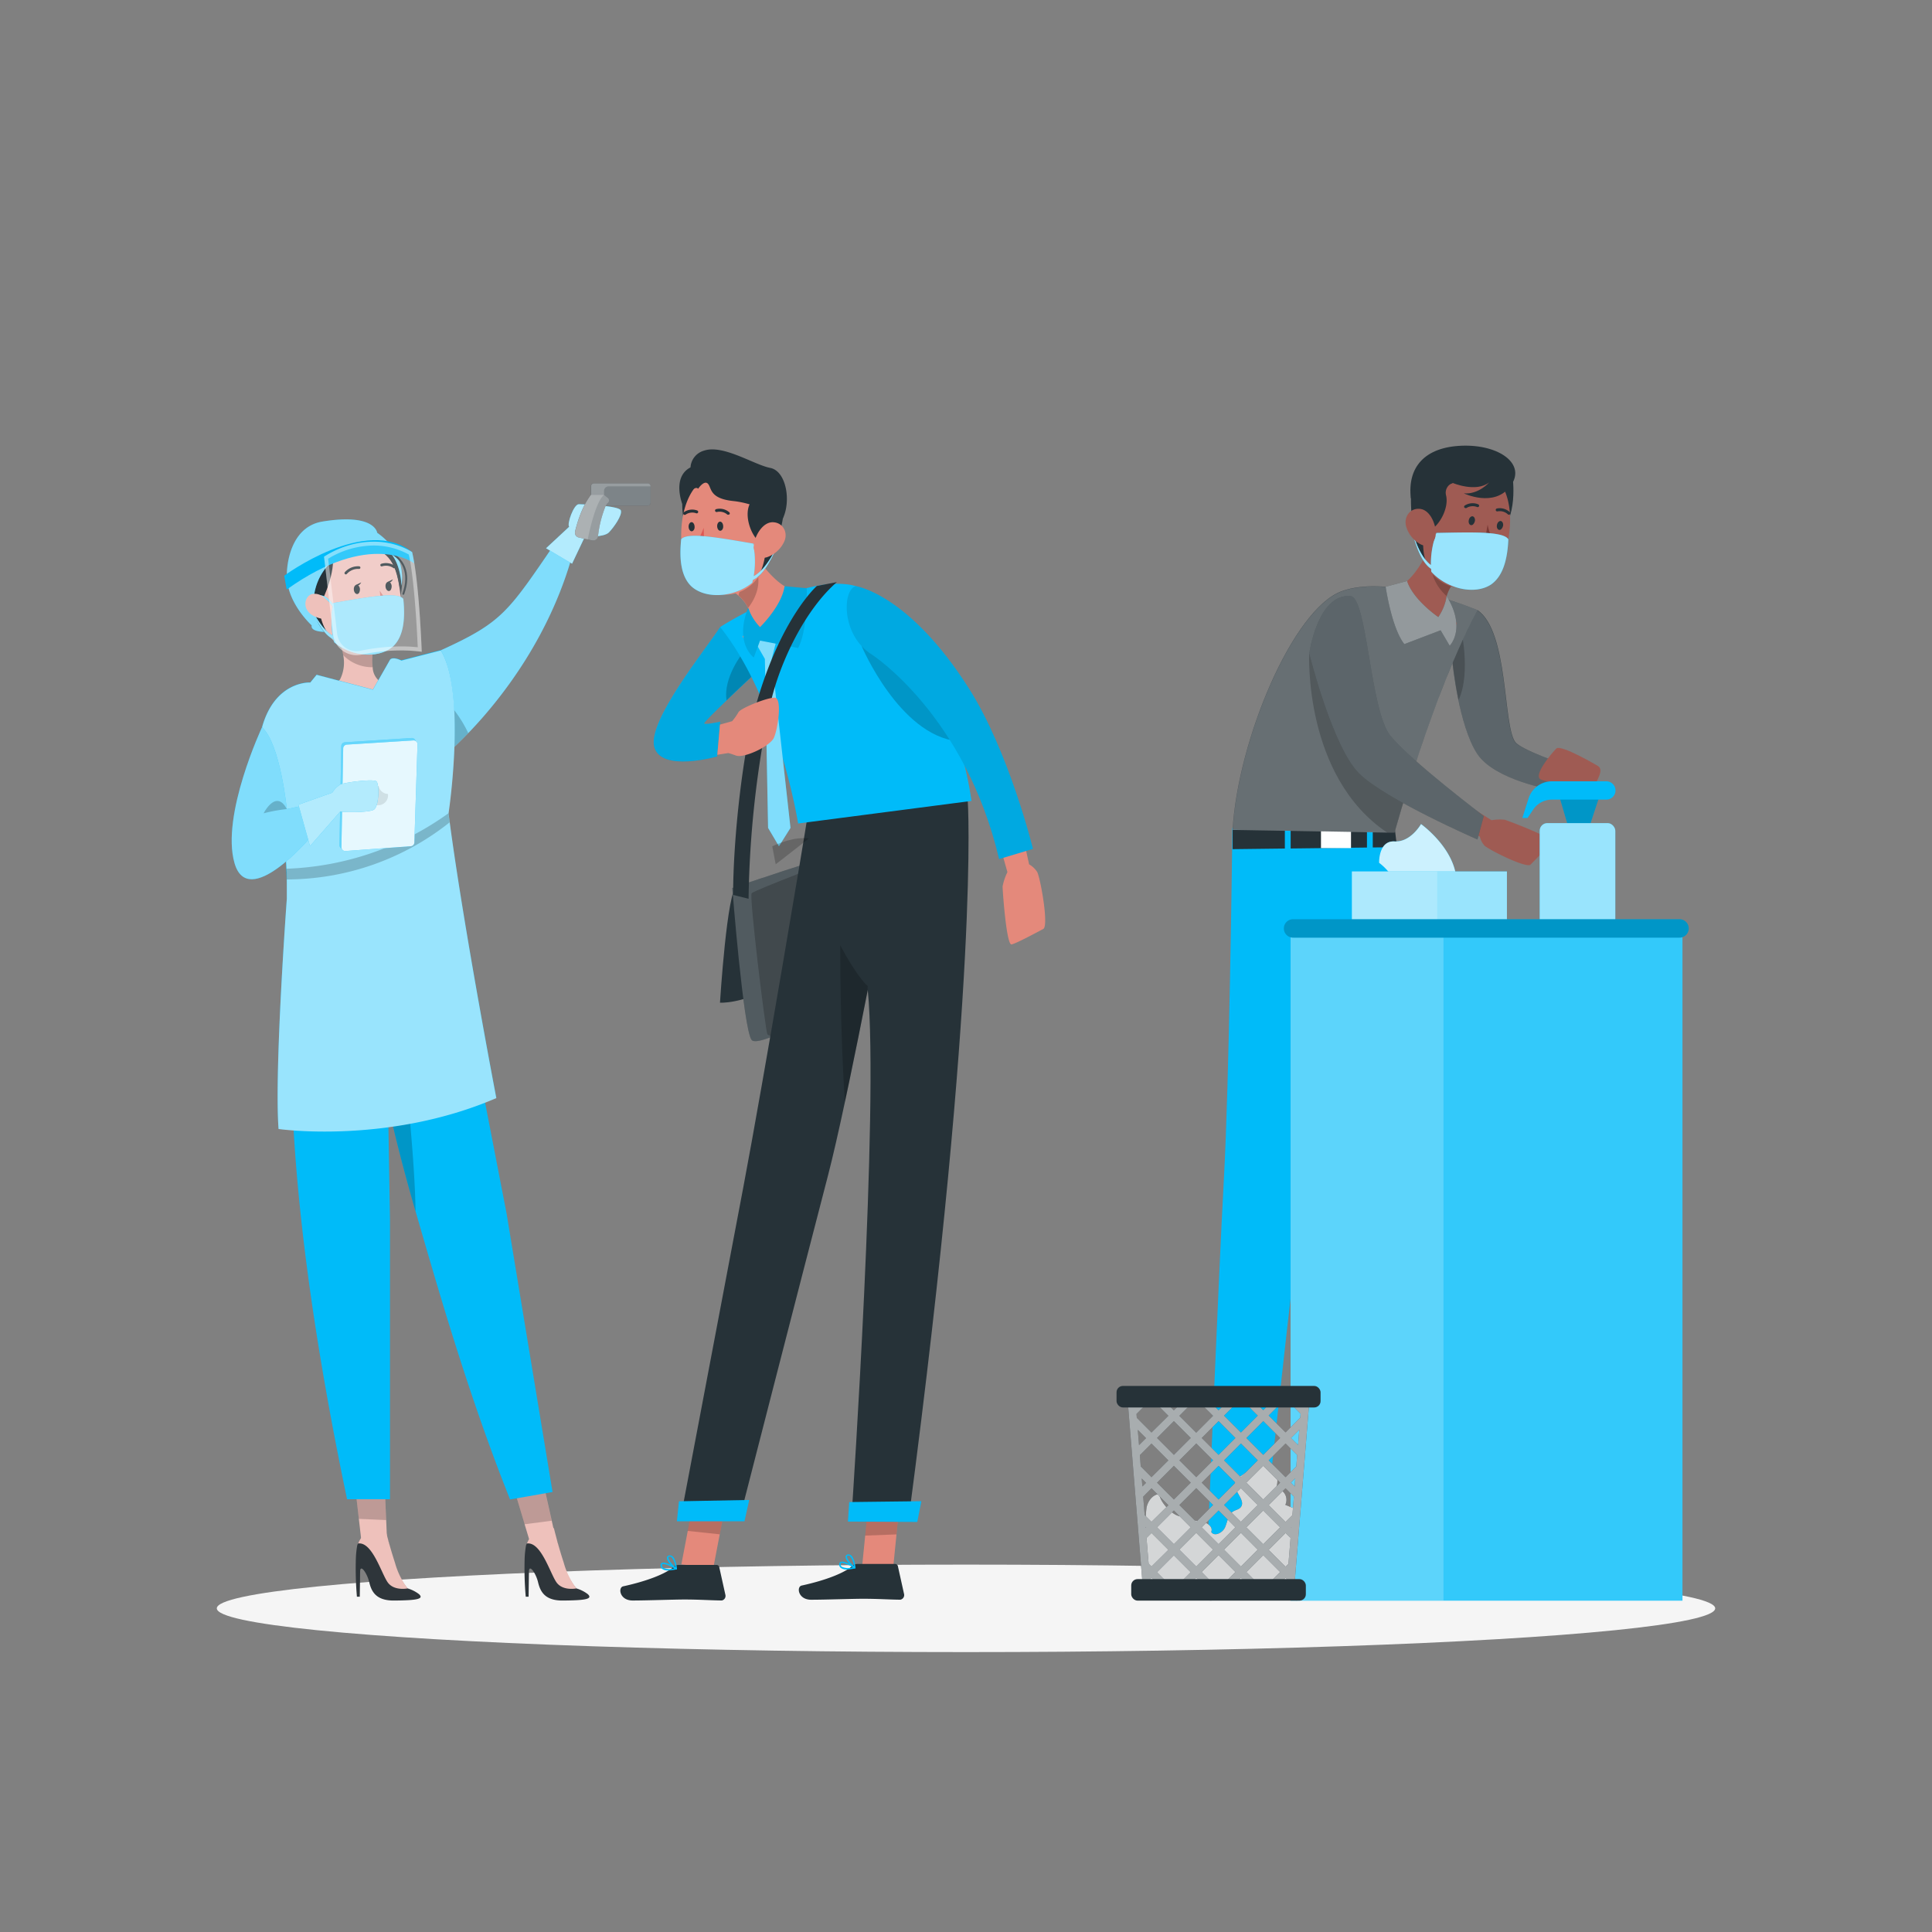 <svg xmlns="http://www.w3.org/2000/svg" viewBox="0 0 500 500"><rect x="0" y="0" width="500" height="500" fill="#808080" stroke="none"/><g id="freepik--Shadow--inject-167"><ellipse id="freepik--path--inject-167" cx="250" cy="416.24" rx="193.89" ry="11.32" style="fill:#f5f5f5"></ellipse></g><g id="freepik--character-3--inject-167"><g id="freepik--group--inject-167"><path d="M382.39,157.91c8.06,5.54,6.55,29.62,9.72,34.09,1.39,2,12.49,5.76,12.49,5.76l-3,6.63s-14.78-2.48-19.28-9.28c-4.77-7.22-6.41-23.48-6.41-23.48l0-7.42Z" style="fill:#263238"></path><path d="M404.6,197.76l-3,6.63s-14.78-2.48-19.28-9.28c-2.3-3.49-3.88-9.08-4.88-13.93-1.09-5.2-1.53-9.55-1.53-9.55l.13-7.54V164l1.82-1.74.07-.08,4.42-4.24c8.06,5.54,6.55,29.62,9.72,34.09C393.5,194,404.6,197.76,404.6,197.76Z" style="fill:#fff;opacity:0.25"></path><path d="M377.48,181.18c-1.09-5.2-1.53-9.55-1.53-9.55l.13-7.54,1.82-1.86.07-.08S380.82,173.93,377.48,181.18Z" style="opacity:0.2;isolation:isolate"></path><polygon points="355.53 406.79 363.65 407.65 365.17 390.15 357.06 389.3 355.53 406.79" style="fill:#9f5b53"></polygon><polygon points="315.05 406.2 322.91 406.2 323.56 387.99 315.69 387.99 315.05 406.2" style="fill:#9f5b53"></polygon><path d="M324,405.29h-9.55a.69.69,0,0,0-.67.54l-1.55,7a1.17,1.17,0,0,0,.9,1.38l.25,0c3.09-.05,5.34-.24,9.22-.24,2.39,0,9.6.25,12.9.25s3.73-3.26,2.38-3.56c-6.06-1.32-10.62-3.15-12.56-4.89A1.89,1.89,0,0,0,324,405.29Z" style="fill:#263238"></path><path d="M364.5,405H355a.69.69,0,0,0-.67.54l-1.55,7a1.17,1.17,0,0,0,.9,1.38l.25,0c3.09-.05,5.34-.24,9.22-.24,2.39,0,9.6.25,12.9.25s3.73-3.26,2.38-3.56c-6.06-1.32-10.62-3.15-12.56-4.89A1.89,1.89,0,0,0,364.5,405Z" style="fill:#263238"></path><polygon points="357.06 389.3 365.17 390.15 364.38 399.18 356.26 398.32 357.06 389.3" style="opacity:0.2;isolation:isolate"></polygon><polygon points="315.69 388 323.56 388 323.22 397.39 315.35 397.39 315.69 388" style="opacity:0.2;isolation:isolate"></polygon><path d="M318.94,214.26h41.72c4,21.67,16.39,120.33,7.48,188.63L354,401.14s1.31-112.68-11.16-146.2c-1.43,17.94-3.14,37-4.62,47.19-3.63,25-11.4,99.63-11.4,99.63H312.45s2.94-72.29,4.3-96.86S318.86,221.91,318.94,214.26Z" style="fill:#00BBF9"></path><path d="M342.85,254.94A111.8,111.8,0,0,1,347.51,273c1.17-16-3.5-32.89-3.5-32.89Z" style="opacity:0.2;isolation:isolate"></path><polygon points="361.01 214.76 319.01 214.76 319.01 219.76 361.55 219.25 361.01 214.76" style="fill:#263238"></polygon><rect x="332.51" y="212.51" width="1.5" height="8.88" transform="translate(666.53 433.9) rotate(180)" style="fill:#00BBF9"></rect><rect x="353.76" y="212.51" width="1.5" height="8.88" transform="translate(709.03 433.9) rotate(180)" style="fill:#00BBF9"></rect><rect x="341.87" y="213.89" width="7.77" height="5.6" transform="translate(691.51 433.38) rotate(180)" style="fill:#fff"></rect><path d="M382.39,157.91s-22.65-9.59-35.24-4.87S320.38,191.45,319,214.76l41.91.72S370.77,179.31,382.39,157.91Z" style="fill:#263238"></path><path d="M382.39,157.91c-7,12.92-13.39,31.22-17.33,43.7-2.59,8.19-4.14,13.87-4.14,13.87l-1.9,0-40-.69c1.37-23.31,15.55-57,28.14-61.72S382.39,157.91,382.39,157.91Z" style="fill:#fff;opacity:0.3"></path><path d="M360.92,152.22c1.35,5.16,10.18,9.34,10.18,9.34s6,1.92,5.93-.36c-2.66-2.43-3.19-4.77-2.63-6.93a10.16,10.16,0,0,1,1.92-3.6,20.43,20.43,0,0,1,1.49-1.74l-5.17-14C370.75,140.72,366.48,150.78,360.92,152.22Z" style="fill:#9f5b53"></path><path d="M371.87,141.2c-3.53,6.27.33,11.15,2.53,13.07a10.16,10.16,0,0,1,1.92-3.6Z" style="opacity:0.2;isolation:isolate"></path><path d="M391.44,123.33s1.73,11.17-4.2,15.48-6-16.48-6-16.48Z" style="fill:#263238"></path><path d="M370.05,147.73a10.13,10.13,0,0,0,11.65,3.91,11.23,11.23,0,0,0,6.43-5.27,11.89,11.89,0,0,0,.54-1.07c2.9-6.84,3.8-18.78-3.43-23.24a11,11,0,0,0-15.13,3.48,10.82,10.82,0,0,0-1.64,4.84C367.6,138.36,366.71,143,370.05,147.73Z" style="fill:#9f5b53"></path><path d="M380.12,134.62c-.15.63.14,1.22.57,1.29s.85-.4,1-1-.15-1.22-.57-1.29S380.23,134,380.12,134.62Z" style="fill:#263238"></path><path d="M387.41,135.85c-.15.63.15,1.22.57,1.29s.85-.4,1-1-.15-1.23-.57-1.3S387.51,135.23,387.41,135.85Z" style="fill:#263238"></path><path d="M385,135.77a23.15,23.15,0,0,0,2.15,6,3.81,3.81,0,0,1-3.2.06Z" style="fill:#7a3935"></path><path d="M390.64,133.19a.41.41,0,0,1-.4-.08,3.09,3.09,0,0,0-2.66-.77.39.39,0,0,1-.47-.27.38.38,0,0,1,.26-.47h0a3.8,3.8,0,0,1,3.36.94.36.36,0,0,1,.05.53h0Z" style="fill:#263238"></path><path d="M379.17,131.46a.36.36,0,0,1-.2-.11.39.39,0,0,1,.12-.53h0a3.79,3.79,0,0,1,3.49-.29.38.38,0,0,1,.18.51h0a.39.39,0,0,1-.51.17h0a3.09,3.09,0,0,0-2.77.28A.36.36,0,0,1,379.17,131.46Z" style="fill:#263238"></path><path d="M375.94,121.48V125a2.66,2.66,0,0,0-1.71,3.15c.78,3.09-1.44,7.47-3.93,9,0,0,.08-1.29-1-1.12s-1.61,6.88.11,10.32c0,0-2.84-3.26-3.8-10.48-.89-6.67-.45-12.1,1.18-14.44Z" style="fill:#263238"></path><path d="M383.15,143.82a21.81,21.81,0,0,0-1.48,2.67c-.18-.05-.35-.09-.52-.15-2.34-.69-3.2-1.78-3.44-2.78a3.08,3.08,0,0,1,0-1.49,2.88,2.88,0,0,1,.3-.79,11.76,11.76,0,0,0,4.31,2.3C382.84,143.74,383.15,143.82,383.15,143.82Z" style="fill:#263238"></path><path d="M382.36,143.58l-.46.77c-2.2-.65-3.66-1.41-4.15-2.28a2.88,2.88,0,0,1,.3-.79A11.76,11.76,0,0,0,382.36,143.58Z" style="fill:#fff"></path><path d="M381.15,146.34c-2.34-.69-3.2-1.78-3.44-2.78a7.69,7.69,0,0,1,2.45,1.28A3,3,0,0,1,381.15,146.34Z" style="fill:#de5753"></path><path d="M390.36,139.6c-1.17-2.2-10.21-1.83-18.62-1.68l-.11.32c-1.69-3.12-3.89-3.69-5.75-1.61,2.47-1.76,4.19-.52,5.58,2.15a22.4,22.4,0,0,0-1.14,7.45c-2.14-1.58-3.48-4.71-4.74-8,1.16,3.8,2.43,7.41,4.8,9,0,.25,0,.5.06.75,3.89,4.34,11.1,6.08,15.37,3.34C388.89,149.22,390.12,145,390.36,139.6Z" style="fill:#00BBF9"></path><path d="M390.36,139.6c-1.17-2.2-10.21-1.83-18.62-1.68l-.11.32c-1.69-3.12-3.89-3.69-5.75-1.61,2.47-1.76,4.19-.52,5.58,2.15a22.4,22.4,0,0,0-1.14,7.45c-2.14-1.58-3.48-4.71-4.74-8,1.16,3.8,2.43,7.41,4.8,9,0,.25,0,.5.06.75,3.89,4.34,11.1,6.08,15.37,3.34C388.89,149.22,390.12,145,390.36,139.6Z" style="fill:#fff;opacity:0.6"></path><path d="M363.92,136.29a7.65,7.65,0,0,0,3.67,4.54c2.37,1.26,4.13-.72,4-3.25-.17-2.25-1.58-5.69-4.19-5.89S363.24,133.9,363.92,136.29Z" style="fill:#9f5b53"></path><path d="M376,125s6,2.54,9.42-.17c0,0-2.76,3.19-6.58,2.85,0,0,7.85,3.8,12.07-1.88S388,115,378.34,115.35s-14.16,5.59-13.21,13.64Z" style="fill:#263238"></path><path d="M374.4,154.27a13.51,13.51,0,0,1-2.17,5.42s-6.46-4.38-8.08-9.32l-5.55,1.48s1.55,10.75,4.85,14.85l9.38-3.58,2.35,4S379.58,162.74,374.4,154.27Z" style="fill:#263238"></path><path d="M374.4,154.27a13.51,13.51,0,0,1-2.17,5.42s-6.46-4.38-8.08-9.32l-5.55,1.48s1.55,10.75,4.85,14.85l9.38-3.58,2.35,4S379.58,162.74,374.4,154.27Z" style="fill:#fff;opacity:0.5;isolation:isolate"></path><path d="M413.5,198.21s-9.56-5.67-10.74-4.48-6.11,7-4,8,14,2.56,14.16,1.41S415.28,199.23,413.5,198.21Z" style="fill:#9f5b53"></path><path d="M365.06,201.61c-2.59,8.19-4.14,13.87-4.14,13.87l-1.9,0c-21.69-14.52-20.2-46.32-20.2-46.32Z" style="opacity:0.2;isolation:isolate"></path><path d="M374.62,205.11,386,212.27a12.6,12.6,0,0,1,3.43-.12c.91.27,12.61,4.68,12.07,5.73s-4.36,4.8-5.39,5.88-11.16-4-12-5a5.33,5.33,0,0,1-1.12-2.22l-12.27-6.78Z" style="fill:#9f5b53"></path><path d="M349.53,154.27c4.34.38,5,29.66,10.34,36.19S384,211.19,384,211.19l-1.63,6.07s-23.59-10.25-30.54-17-13-31.15-13-31.15S341,153.52,349.53,154.27Z" style="fill:#263238"></path><path d="M349.53,154.27c4.34.38,5,29.66,10.34,36.19S384,211.19,384,211.19l-1.63,6.07s-23.59-10.25-30.54-17-13-31.15-13-31.15S341,153.52,349.53,154.27Z" style="fill:#fff;opacity:0.25"></path></g></g><g id="freepik--character-2--inject-167"><g id="freepik--group--inject-167"><path d="M186.38,162.27c-4,6.1-18.79,24.3-17.07,31s16.29,2.5,16.29,2.5l.78-9s-3.84.86-4.13.46,12.19-12,12.19-12v-9.75Z" style="fill:#00BBF9"></path><path d="M194.44,165.44v9.75s-3.25,3-6.4,6.06-5.93,5.78-5.79,6c.29.4,4.13-.46,4.13-.46l-.78,9S171,200,169.31,193.3s13.11-24.93,17.07-31Z" style="opacity:0.1;isolation:isolate"></path><path d="M194.44,170.35v4.84s-3.25,3-6.4,6.06c-.95-5.93,4.27-12.38,4.27-12.38Z" style="opacity:0.2;isolation:isolate"></path><path d="M190.7,229.4c-2.52.55-4.37,30.09-4.37,30.09s5.42.44,14.24-4.32,5.69-22.8,5.69-22.8Z" style="fill:#263238"></path><path d="M189.51,229.81s26.75-9.09,28.6-8.95,4.08,28.21,4.88,31.64S196.66,272,194.51,269.12,189.51,229.81,189.51,229.81Z" style="fill:#263238"></path><path d="M200,268.22c-2.84,1.16-4.94,1.63-5.48.9-2.16-2.9-5-39.31-5-39.31s26.75-9.09,28.6-8.95c.37,0,.75,1.15,1.13,3,1.55,7.33,3.11,25.93,3.75,28.68C223.59,255.08,208.49,264.76,200,268.22Z" style="fill:#fff;opacity:0.2;isolation:isolate"></path><path d="M200,268.22c-.77-.17-1.3-.36-1.4-.55-.5-.91-4.74-35.74-4.08-36.5S217.32,222,217.32,222l1.92,1.78c1.55,7.33,3.11,25.93,3.75,28.68C223.59,255.08,208.49,264.76,200,268.22Z" style="opacity:0.2;isolation:isolate"></path><polygon points="176.34 404.86 184.61 405.74 188.03 387.86 179.75 386.98 176.34 404.86" style="fill:#e4897b"></polygon><polygon points="223.01 406.45 231.11 406.14 232.98 387.45 224.87 387.76 223.01 406.45" style="fill:#e4897b"></polygon><path d="M175.6,405h9.85a.71.71,0,0,1,.69.56l1.6,7.22a1.2,1.2,0,0,1-.92,1.42l-.27,0c-3.18-.05-5.5-.25-9.51-.25-2.46,0-9.9.26-13.3.26s-3.85-3.36-2.46-3.67c6.25-1.36,11-3.25,13-5A2,2,0,0,1,175.6,405Z" style="fill:#263238"></path><path d="M172.92,406.43a2.41,2.41,0,0,1-1.56-.41,1.13,1.13,0,0,1-.4-1,.57.57,0,0,1,.33-.54c.9-.46,3.52,1.15,3.8,1.33a.19.19,0,0,1,.1.19.19.19,0,0,1-.15.16A9.43,9.43,0,0,1,172.92,406.43Zm-1.21-1.68a.56.56,0,0,0-.25.05c-.05,0-.11.08-.12.23a.78.78,0,0,0,.26.69,4,4,0,0,0,2.89.15A7.82,7.82,0,0,0,171.71,404.75Z" style="fill:#00BBF9"></path><path d="M175,406.15h-.09c-.84-.46-2.46-2.24-2.29-3.1a.62.62,0,0,1,.62-.5,1,1,0,0,1,.81.24c.94.77,1.14,3.1,1.15,3.21a.22.22,0,0,1-.1.18A.19.19,0,0,1,175,406.15Zm-1.63-3.3h-.09c-.25,0-.27.15-.28.2-.1.53.93,1.88,1.76,2.51a4.5,4.5,0,0,0-.95-2.54A.71.71,0,0,0,173.36,402.85Z" style="fill:#00BBF9"></path><path d="M221.83,404.75h9.85a.72.72,0,0,1,.69.56l1.6,7.22A1.21,1.21,0,0,1,233,414a1.1,1.1,0,0,1-.26,0c-3.19-.05-5.51-.24-9.51-.24-2.46,0-9.9.25-13.3.25s-3.85-3.36-2.46-3.67c6.25-1.36,11-3.25,13-5A2,2,0,0,1,221.83,404.75Z" style="fill:#263238"></path><path d="M219.15,406.18a2.46,2.46,0,0,1-1.56-.42,1.1,1.1,0,0,1-.4-1,.55.55,0,0,1,.33-.53c.89-.47,3.51,1.14,3.8,1.33a.16.16,0,0,1,.09.18.19.19,0,0,1-.14.17A10.13,10.13,0,0,1,219.15,406.18Zm-1.21-1.69a.54.54,0,0,0-.25.06c-.05,0-.11.07-.12.22a.76.76,0,0,0,.26.69,3.88,3.88,0,0,0,2.88.15A7.89,7.89,0,0,0,217.94,404.49Z" style="fill:#00BBF9"></path><path d="M221.22,405.89h-.09c-.84-.46-2.46-2.24-2.29-3.1a.62.62,0,0,1,.61-.5,1,1,0,0,1,.82.25c.94.76,1.13,3.09,1.14,3.2a.19.19,0,0,1-.09.18A.17.17,0,0,1,221.22,405.89Zm-1.63-3.29h-.09c-.25,0-.27.14-.28.19-.11.53.93,1.88,1.76,2.51a4.54,4.54,0,0,0-1-2.54A.67.67,0,0,0,219.59,402.6Z" style="fill:#00BBF9"></path><polygon points="179.75 386.98 188.03 387.86 186.26 397.08 177.98 396.2 179.75 386.98" style="opacity:0.2;isolation:isolate"></polygon><polygon points="224.87 387.77 232.98 387.46 232.01 397.1 223.9 397.41 224.87 387.77" style="opacity:0.2;isolation:isolate"></polygon><path d="M235.23,392.56l-14.72-2.08s7-104,4.07-134.27l-.12.59c-1.51,7.72-3.13,15.72-4.69,23.18-.37,1.76-.73,3.49-1.1,5.18-1.62,7.59-3.15,14.31-4.41,19.16-7,26.86-23,89.27-23,89.27H176s11.37-59.91,16.39-86.45c5.25-27.76,15.89-91,16.64-96.16l41.43-3.7S253.57,253.16,235.23,392.56Z" style="fill:#263238"></path><polygon points="237.39 393.88 219.44 393.78 219.78 388.73 238.45 388.51 237.39 393.88" style="fill:#00BBF9"></polygon><polygon points="192.67 393.71 175.18 393.71 175.71 388.53 193.9 388.19 192.67 393.71" style="fill:#00BBF9"></polygon><path d="M224.56,255.17c0,.54-.06,1.08-.1,1.63-1.51,7.72-3.13,15.72-4.69,23.18-.37,1.76-.73,3.49-1.1,5.18-1.26-17.67-1.22-40.53-1.22-40.53C222.13,253.38,224.56,255.17,224.56,255.17Z" style="opacity:0.2;isolation:isolate"></path><path d="M251.43,207.28l-44.88,5.84s-5-31.78-20.17-50.85c0,0,20.66-13.35,33.88-10.88,4.51.85,9.23,5.1,13.6,11.21,5.6,7.8,10.64,18.63,14,29.22A96.8,96.8,0,0,1,251.43,207.28Z" style="fill:#00BBF9"></path><path d="M206.55,153c-.44,5.32-8.42,11-8.42,11s-5.54,2.91-5.9.67c2.2-2.86,2.32-5.25,1.39-7.29a10.28,10.28,0,0,0-2.51-3.22,21,21,0,0,0-1.77-1.45L192,138C194.88,143.33,200.83,152.5,206.55,153Z" style="fill:#e4897b"></path><path d="M193.86,144c4.56,5.57,1.6,11-.24,13.31a10.28,10.28,0,0,0-2.51-3.22Z" style="opacity:0.2;isolation:isolate"></path><path d="M177.62,123.34s-3.35,10.79,1.87,15.93,8.34-15.43,8.34-15.43Z" style="fill:#263238"></path><path d="M195.18,150.63a10.16,10.16,0,0,1-12.11,2.14,11.33,11.33,0,0,1-5.58-6.16c-.14-.37-.26-.75-.37-1.14-1.86-7.19-1-19.14,6.82-22.48A11,11,0,0,1,199.3,133.7C199,141.72,199.17,146.46,195.18,150.63Z" style="fill:#e4897b"></path><path d="M187.16,136.17c.05.65-.32,1.19-.76,1.19s-.78-.52-.8-1.17.33-1.19.76-1.19S187.14,135.51,187.16,136.17Z" style="fill:#263238"></path><path d="M179.76,136.31c.06.64-.33,1.18-.75,1.19s-.78-.52-.8-1.17.33-1.19.76-1.2S179.75,135.69,179.76,136.31Z" style="fill:#263238"></path><path d="M182.12,136.58a23.34,23.34,0,0,1-3,5.66,3.78,3.78,0,0,0,3.15.52Z" style="fill:#de5753"></path><path d="M177,133.2a.43.43,0,0,0,.41,0,3.07,3.07,0,0,1,2.74-.38.38.38,0,0,0,.51-.19.39.39,0,0,0-.2-.51h0a3.8,3.8,0,0,0-3.47.43.39.39,0,0,0-.13.52h0A.8.8,0,0,0,177,133.2Z" style="fill:#263238"></path><path d="M188.56,133.19a.58.58,0,0,0,.22-.08.39.39,0,0,0-.05-.54h0a3.79,3.79,0,0,0-3.41-.8.38.38,0,0,0-.25.48h0a.41.41,0,0,0,.48.25h0a3.08,3.08,0,0,1,2.7.68A.4.4,0,0,0,188.56,133.19Z" style="fill:#263238"></path><path d="M193.22,123.79l-.53,3.53a2.65,2.65,0,0,1,1.23,3.36c-1.23,2.94.32,7.61,2.55,9.51,0,0,.11-1.28,1.19-.95s.58,7-1.63,10.19c0,0,3.29-2.81,5.31-9.8,1.87-6.47,2.23-11.9,1-14.46Z" style="fill:#263238"></path><path d="M176.56,130.39s-2.7-6.92,2.14-9.43a4.82,4.82,0,0,1,3.55-4.35c4.93-1.62,12.94,3.69,17.07,4.48s5.47,8.47,3.29,13.07c0,0-6.58-3.84-12.83-4.49s-5.57-3.4-6.56-4.47-2.55,1.3-2.55,1.3S179.77,124.88,176.56,130.39Z" style="fill:#263238"></path><path d="M182.79,144.83a20.67,20.67,0,0,1,1.08,2.85l.53-.07c2.42-.33,3.43-1.29,3.81-2.24a3.17,3.17,0,0,0,.19-1.48,3.27,3.27,0,0,0-.19-.83,11.51,11.51,0,0,1-4.6,1.64C183.11,144.79,182.79,144.83,182.79,144.83Z" style="fill:#263238"></path><path d="M183.61,144.7l.34.83c2.27-.32,3.83-.85,4.45-1.64a3.27,3.27,0,0,0-.19-.83A11.51,11.51,0,0,1,183.61,144.7Z" style="fill:#fff"></path><path d="M184.4,147.61c2.42-.33,3.43-1.29,3.81-2.24a7.61,7.61,0,0,0-2.6.9A2.93,2.93,0,0,0,184.4,147.61Z" style="fill:#de5753"></path><path d="M176.29,139.58c1.48-2,10.37-.3,18.67,1.1,0,.11,0,.22,0,.32,2.13-2.83,4.4-3.06,5.92-.74-2.17-2.11-4.06-1.13-5.82,1.3a22.45,22.45,0,0,1,0,7.54c2.35-1.25,4.14-4.15,5.87-7.2-1.71,3.59-3.5,7-6.07,8.18-.06.25-.11.49-.18.73-4.49,3.72-11.87,4.38-15.69,1C176.32,149.32,175.73,144.94,176.29,139.58Z" style="fill:#00BBF9"></path><path d="M176.29,139.58c1.48-2,10.37-.3,18.67,1.1,0,.11,0,.22,0,.32,2.13-2.83,4.4-3.06,5.92-.74-2.17-2.11-4.06-1.13-5.82,1.3a22.45,22.45,0,0,1,0,7.54c2.35-1.25,4.14-4.15,5.87-7.2-1.71,3.59-3.5,7-6.07,8.18-.06.25-.11.49-.18.73-4.49,3.72-11.87,4.38-15.69,1C176.32,149.32,175.73,144.94,176.29,139.58Z" style="fill:#fff;opacity:0.6"></path><path d="M202.93,140.22a7.66,7.66,0,0,1-4.31,3.94c-2.52.9-4-1.31-3.43-3.8.5-2.2,2.4-5.39,5-5.2S204,138,202.93,140.22Z" style="fill:#e4897b"></path><polygon points="194.44 164.42 197.95 170.53 198.78 214.26 201.59 219.01 204.58 214.26 199.72 170.53 201.59 163.23 194.44 164.42" style="fill:#00BBF9;isolation:isolate"></polygon><polygon points="194.44 164.42 197.95 170.53 198.78 214.26 201.59 219.01 204.58 214.26 199.72 170.53 201.59 163.23 194.44 164.42" style="fill:#fff;opacity:0.5;isolation:isolate"></polygon><path d="M193.62,157.3a13.47,13.47,0,0,0,3.08,5s5.6-5.43,6.35-10.58l5.73.51s.32,10.85-2.23,15.46l-9.85-1.91-1.62,4.38S190,166.54,193.62,157.3Z" style="fill:#00BBF9"></path><path d="M193.62,157.3a13.47,13.47,0,0,0,3.08,5s5.6-5.43,6.35-10.58l5.73.51s.32,10.85-2.23,15.46l-9.85-1.91-1.62,4.38S190,166.54,193.62,157.3Z" style="opacity:0.1;isolation:isolate"></path><path d="M189.73,231.6l4,1a262.47,262.47,0,0,1,5.5-49.81c2.5-11.59,9.33-25.21,17.35-32.14l-5.18,1s-9.26,8.16-15.66,30.48C192.23,194.19,189.73,217.16,189.73,231.6Z" style="fill:#263238"></path><path d="M186.32,187.53l3.16-.89a15.46,15.46,0,0,0,1.63-2.31c.55-1.06,7.56-3.89,9.44-3.76s.83,7.85-.25,10.34c-1,2.23-7.74,5.39-9.83,4.63s-2.05-.64-2.05-.64l-2.78.44Z" style="fill:#e4897b"></path><path d="M247.82,191.82C232.75,190.24,223,167.23,223,167.23l10.85-4.63C239.46,170.4,244.5,181.23,247.82,191.82Z" style="opacity:0.2;isolation:isolate"></path><path d="M256.57,211l4.15,14.71a14.46,14.46,0,0,0-1.25,3.71c0,1.08,1,15.31,2.33,15s6.67-3.2,8.19-4-.8-13.51-1.59-14.79a6.12,6.12,0,0,0-2.07-1.94l-3.42-15.63Z" style="fill:#e4897b"></path><path d="M221.45,151.69c-3.48,1-3.75,12.77,4.17,17.69,0,0,24.09,15.49,32.95,52.94l8.76-2.63s-6.12-25-16.51-41.42C235.15,153.55,221.45,151.69,221.45,151.69Z" style="fill:#00BBF9"></path><path d="M221.45,151.69c-3.48,1-3.75,12.77,4.17,17.69,0,0,24.09,15.49,32.95,52.94l8.76-2.63s-6.12-25-16.51-41.42C235.15,153.55,221.45,151.69,221.45,151.69Z" style="opacity:0.1;isolation:isolate"></path></g></g><g id="freepik--character-1--inject-167"><path d="M144.34,139.6c-12.88,18.78-14,21.31-30.26,28.7v28.08s26.06-20.59,34.76-55.4Z" style="fill:#00BBF9;isolation:isolate"></path><path d="M148.84,141c-5.8,23.19-19.3,40.07-27.66,48.75a77.81,77.81,0,0,1-7.1,6.65V168.3c16.24-7.39,17.38-9.92,30.26-28.7Z" style="fill:#fff;opacity:0.5"></path><path d="M121.18,189.73a77.81,77.81,0,0,1-7.1,6.65V180A31.48,31.48,0,0,1,121.18,189.73Z" style="opacity:0.2;isolation:isolate"></path><path d="M98.82,188.19c-1.17.48-13.1-11.32-10.86-12.27a9.71,9.71,0,0,0,.87-6.35,16.86,16.86,0,0,0-1.4-4.52l9.28,1.73a27.12,27.12,0,0,0-.37,3.9,13.21,13.21,0,0,0,.11,2A4.77,4.77,0,0,0,97.9,176C99.81,176.32,100.18,188.39,98.82,188.19Z" style="fill:#eec1bb"></path><path d="M96.34,170.68a13.21,13.21,0,0,0,.11,2,10.53,10.53,0,0,1-7.62-3.11,16.86,16.86,0,0,0-1.4-4.52l9.28,1.73A27.12,27.12,0,0,0,96.34,170.68Z" style="opacity:0.2;isolation:isolate"></path><polygon points="144.62 401.8 138.31 402.91 135.72 394.31 133.36 386.42 140.63 383.88 142.75 393.36 144.62 401.8" style="fill:#eec1bb"></polygon><polygon points="142.78 393.56 135.75 394.48 133.38 386.5 140.64 383.92 142.78 393.56" style="opacity:0.2;isolation:isolate"></polygon><polygon points="100.31 402.03 93.91 402.03 92.86 393.01 91.91 384.77 99.51 383.51 99.94 393.31 100.31 402.03" style="fill:#eec1bb"></polygon><polygon points="99.94 393.39 92.86 393.08 91.91 384.81 99.51 383.53 99.94 393.39" style="opacity:0.2;isolation:isolate"></polygon><path d="M143,386.13l-11,1.93c-11-27.53-18.91-55.51-24.46-74.58-3-10.29-5.32-19.44-7.11-27.56l.5,30V388H89.82c-27-129-7.88-162.48-7.88-162.48L114.3,220A146.33,146.33,0,0,1,117,238.07l1.46,10.7,12.65,65.32Z" style="fill:#00BBF9"></path><path d="M108.43,412.56a9,9,0,0,0-2.93-1.48h0s-3.22-3-5-12.29l-4.13-.94a3.51,3.51,0,0,0-3.68,1.57,1.92,1.92,0,0,0-.24.55,24.12,24.12,0,0,0-.34,3,85.26,85.26,0,0,0,.26,10.26l.74,0,.09-6.45c0-2.19,1.8.33,2.35,2.66s1.65,4.82,6.45,4.78C107.57,414.17,109.89,413.88,108.43,412.56Z" style="fill:#2e353a"></path><path d="M99.67,395.47s1,4.24,2.54,8.93a19.54,19.54,0,0,0,3.29,6.68s-3.57.75-5.2-1.62-4-10.54-7.63-10a8.73,8.73,0,0,1,1-1.73C94.3,396.86,99.67,395.47,99.67,395.47Z" style="fill:#eec1bb"></path><path d="M152.11,412.56a9,9,0,0,0-2.93-1.48h0s-3.22-3-5-12.29l-4.12-.94a3.49,3.49,0,0,0-3.68,1.57,2.27,2.27,0,0,0-.25.55,26.1,26.1,0,0,0-.34,3,84.6,84.6,0,0,0,.27,10.26l.74,0,.09-6.45c0-2.19,1.79.33,2.35,2.66s1.65,4.82,6.44,4.78C151.25,414.17,153.56,413.88,152.11,412.56Z" style="fill:#2e353a"></path><path d="M143.35,395.47s1,4.24,2.54,8.93a19.54,19.54,0,0,0,3.29,6.68s-3.57.75-5.2-1.62-4-10.54-7.63-10a8.17,8.17,0,0,1,1-1.73C138,396.86,143.35,395.47,143.35,395.47Z" style="fill:#eec1bb"></path><path d="M107.55,313.48c-3-10.29-5.32-19.44-7.11-27.56a253.89,253.89,0,0,1,2.09-28.74S107.27,294.25,107.55,313.48Z" style="opacity:0.2;isolation:isolate"></path><path d="M209.31,217c-4.8,3.79-8.56,6.67-8.56,6.67l-.89-4.64C201.36,218.31,205.59,216.49,209.31,217Z" style="opacity:0.2;isolation:isolate"></path><path d="M100.81,170.92l-4.3,7.54L81.93,174.6l-1.63,2s-9.12-.54-12.49,11.58a148,148,0,0,1,6.42,44.38s-3.27,44.2-2.14,59.58c0,0,28.27,4.09,56.36-8,0,0-8.8-45.87-12.4-73.71,0,0,4.72-31-2-42.18l-10.2,2.62S101.37,169.62,100.81,170.92Z" style="fill:#00BBF9;isolation:isolate"></path><path d="M128.45,284.19c-28.09,12.07-56.36,8-56.36,8-1.13-15.38,2.14-59.58,2.14-59.58,0-1.68,0-3.34,0-5,0-.93,0-1.85-.09-2.77a149.4,149.4,0,0,0-6.32-36.62c3.37-12.12,12.49-11.58,12.49-11.58l1.63-2,14.58,3.86,4.3-7.54c.56-1.3,3.07,0,3.07,0l10.2-2.62c6.69,11.15,2,42.18,2,42.18.1.77.2,1.55.31,2.35C120.13,240.82,128.45,284.19,128.45,284.19Z" style="fill:#fff;opacity:0.6"></path><path d="M116.36,212.83A67.87,67.87,0,0,1,74.22,227.6c0-.93,0-1.85-.09-2.77a76.28,76.28,0,0,0,41.92-14.35C116.15,211.25,116.25,212,116.36,212.83Z" style="opacity:0.2;isolation:isolate"></path><path d="M89.41,139.16s11.72-1.78,14,6.91a16.24,16.24,0,0,1-3.32,15.15Z" style="fill:#263238"></path><path d="M91.58,141c8.06-.44,10.89,3.73,11.94,12,1.3,10.34-.6,17.84-10.79,16.17C78.87,166.93,78.19,141.74,91.58,141Z" style="fill:#eec1bb"></path><path d="M98.28,152.85a17,17,0,0,0,2.53,3.21,2.21,2.21,0,0,1-2.08,1Z" style="fill:#d4827d"></path><path d="M92.93,146.9a4.2,4.2,0,0,0-3.43,1.41" style="fill:none;stroke:#263238;stroke-linecap:round;stroke-linejoin:round;stroke-width:0.686px"></path><path d="M98.77,146.24a3.72,3.72,0,0,1,3.24.49" style="fill:none;stroke:#263238;stroke-linecap:round;stroke-linejoin:round;stroke-width:0.686px"></path><path d="M83.51,155.08s3.41-6.83,2.56-11.91c0,0,15.61-7.4,17.29,8.77,0,0,.77-14.44-13.1-14.05-17.17.49-12.7,20.71-5.22,26.36C85,164.25,81.41,159.35,83.51,155.08Z" style="fill:#263238"></path><path d="M92.44,160a6.49,6.49,0,0,0,4.63,1.87" style="fill:none;stroke:#263238;stroke-linecap:round;stroke-linejoin:round;stroke-width:0.686px"></path><path d="M104.38,155c-1.44-2-10.1-.32-18.19,1.07,0,.11,0,.22,0,.32-2.08-2.83-4.29-3.07-5.77-.75,2.11-2.1,4-1.12,5.68,1.31a23,23,0,0,0,0,7.54c-2.3-1.25-4-4.15-5.73-7.21,1.67,3.59,3.42,7,5.93,8.19.05.24.1.49.17.73,4.38,3.73,11.58,4.4,15.29,1.06C104.37,164.77,104.94,160.4,104.38,155Z" style="fill:#00BBF9"></path><path d="M104.38,155c-1.44-2-10.1-.32-18.19,1.07,0,.11,0,.22,0,.32-2.08-2.83-4.29-3.07-5.77-.75,2.11-2.1,4-1.12,5.68,1.31a23,23,0,0,0,0,7.54c-2.3-1.25-4-4.15-5.73-7.21,1.67,3.59,3.42,7,5.93,8.19.05.24.1.49.17.73,4.38,3.73,11.58,4.4,15.29,1.06C104.37,164.77,104.94,160.4,104.38,155Z" style="fill:#fff;opacity:0.6"></path><path d="M93.16,152.48c0,.66-.26,1.23-.7,1.26s-.84-.47-.89-1.13.26-1.23.7-1.26S93.11,151.82,93.16,152.48Z" style="fill:#263238"></path><path d="M92.09,151.39l1.39-.67S92.86,152,92.09,151.39Z" style="fill:#263238"></path><path d="M101.37,151.7c0,.66-.26,1.23-.7,1.26s-.84-.47-.9-1.14.27-1.22.71-1.25S101.32,151,101.37,151.7Z" style="fill:#263238"></path><path d="M100.3,150.61l1.39-.68S101.07,151.2,100.3,150.61Z" style="fill:#263238"></path><path d="M81.59,159.31c-1.52-5.43.68-14.64,11.2-17.81,11-3.33,11.09,10.05,11.09,10.05s1.81-8.07-6.26-13.66c0,0-.55-5.15-14.18-2.91-7.44,1.22-9.13,9.33-9.21,13.71-.14,7.23,6.44,13.16,6.44,13.16-.36,1.67,3.19,1.67,3.19,1.67A11.79,11.79,0,0,1,81.59,159.31Z" style="fill:#00BBF9;isolation:isolate"></path><path d="M81.59,159.31c-1.52-5.43.68-14.64,11.2-17.81,11-3.33,11.09,10.05,11.09,10.05s1.81-8.07-6.26-13.66c0,0-.55-5.15-14.18-2.91-7.44,1.22-9.13,9.33-9.21,13.71-.14,7.23,6.44,13.16,6.44,13.16-.36,1.67,3.19,1.67,3.19,1.67A11.79,11.79,0,0,1,81.59,159.31Z" style="fill:#fff;opacity:0.5"></path><path d="M90.38,143.61c5.12-4.37,18-1,14,10.07" style="fill:none;stroke:#263238;stroke-linecap:round;stroke-linejoin:round;stroke-width:0.5px"></path><path d="M84.92,156.71a3.54,3.54,0,0,0-4-3c-2.48.41-3.39,5.61,2.89,6.5C84.73,160.31,85.19,159.41,84.92,156.71Z" style="fill:#eec1bb"></path><path d="M73.55,149s21.2-15.71,33.12-6.09l.53,2.89s-11.3-8.75-33,6.77Z" style="fill:#00BBF9"></path><path d="M83.86,144.07l2.35,20.11a6.07,6.07,0,0,0,7.25,5.25,47.17,47.17,0,0,1,15.7-.75s-.64-18.11-2.49-25.8C106.67,142.88,96.78,136.08,83.86,144.07Z" style="fill:#fff;opacity:0.2"></path><g style="opacity:0.4"><path d="M96.61,141.18a18.73,18.73,0,0,1,9.18,2.33c1.47,6.55,2.15,20,2.32,24a39.85,39.85,0,0,0-4.29-.22,52.84,52.84,0,0,0-10.56,1.13,5.15,5.15,0,0,1-1,.11,5.08,5.08,0,0,1-5-4.5L84.92,144.6a22.91,22.91,0,0,1,11.69-3.42m0-1a24,24,0,0,0-12.75,3.89l2.35,20.11a6.08,6.08,0,0,0,6,5.38,5.85,5.85,0,0,0,1.23-.13,52.53,52.53,0,0,1,10.36-1.11,38.74,38.74,0,0,1,5.34.36s-.64-18.11-2.49-25.8a19,19,0,0,0-10.06-2.7Z" style="fill:#fff"></path></g><path d="M141.31,141.89l6.74,4,3.32-7s4.93.24,6.23-1.11,3.53-4.51,3.07-5.7-9.56-1.59-10.88-1.59-3.14,5.19-2.49,5.83Z" style="fill:#00BBF9;isolation:isolate"></path><path d="M141.31,141.89l6.74,4,3.32-7s4.93.24,6.23-1.11,3.53-4.51,3.07-5.7-9.56-1.59-10.88-1.59-3.14,5.19-2.49,5.83Z" style="fill:#fff;opacity:0.7"></path><path d="M168.38,125.86v4.22a.75.75,0,0,1-.75.76H156.78a29,29,0,0,0-2,7.8,1.29,1.29,0,0,1-1.56,1.21l-1.15-.25-2.24-.49a1.28,1.28,0,0,1-1-1.55c.51-2.14,1.77-6.48,4.08-9.48v-2.22a.76.76,0,0,1,.75-.76h13.92A.75.75,0,0,1,168.38,125.86Z" style="fill:#263238"></path><path d="M168.38,125.86v4.22a.75.75,0,0,1-.75.76H156.78a29,29,0,0,0-2,7.8,1.29,1.29,0,0,1-1.56,1.21l-1.15-.25-2.24-.49a1.28,1.28,0,0,1-1-1.55c.51-2.14,1.77-6.48,4.08-9.48v-2.22a.76.76,0,0,1,.75-.76h13.92A.75.75,0,0,1,168.38,125.86Z" style="fill:#fff;opacity:0.4"></path><path d="M157.31,128.89a.79.79,0,0,1,0,1.24,1.63,1.63,0,0,0-.49.71,29,29,0,0,0-2,7.8,1.29,1.29,0,0,1-1.56,1.21l-1.15-.25-2.24-.49a1.28,1.28,0,0,1-1-1.55c.51-2.14,1.77-6.48,4.08-9.48h3.36Z" style="fill:#fff;opacity:0.2"></path><path d="M168.38,125.86v0H157.54a1.21,1.21,0,0,0-1.22,1.22v1H153v-2.22a.76.76,0,0,1,.75-.76h13.92A.75.75,0,0,1,168.38,125.86Z" style="fill:#fff;opacity:0.2"></path><path d="M156.32,128.08c-1.93,1.57-3.5,8-4.22,11.52l-2.24-.49a1.28,1.28,0,0,1-1-1.55c.51-2.14,1.77-6.48,4.08-9.48Z" style="fill:#fff;opacity:0.2"></path><path d="M67.81,188.21S57.13,211,60.69,223.37s19.62-6.63,19.62-6.63l-1.25-8.36-4.83,1S72.56,192.51,67.81,188.21Z" style="fill:#00BBF9;isolation:isolate"></path><path d="M67.81,188.21S57.13,211,60.69,223.37s19.62-6.63,19.62-6.63l-1.25-8.36-4.83,1S72.56,192.51,67.81,188.21Z" style="fill:#fff;opacity:0.5"></path><path d="M74.23,209.38a41.79,41.79,0,0,0-6,1.1S71.44,204.1,74.23,209.38Z" style="opacity:0.2;isolation:isolate"></path><path d="M88.32,193.13l-.46,25.53A1,1,0,0,0,89,219.71l16.81-1.34a1,1,0,0,0,.95-1l.81-25.32a1,1,0,0,0-1.1-1.06l-17.16,1.11A1,1,0,0,0,88.32,193.13Z" style="fill:#00BBF9"></path><path d="M88.32,193.13l-.46,25.53A1,1,0,0,0,89,219.71l16.81-1.34a1,1,0,0,0,.95-1l.81-25.32a1,1,0,0,0-1.1-1.06l-17.16,1.11A1,1,0,0,0,88.32,193.13Z" style="fill:#fff;opacity:0.4"></path><path d="M88.82,193.71l-.46,25.53a1,1,0,0,0,1.12,1L106.29,219a1,1,0,0,0,.95-1l.81-25.31a1,1,0,0,0-1.1-1.07L89.79,192.7A1,1,0,0,0,88.82,193.71Z" style="fill:#00BBF9"></path><path d="M88.82,193.71l-.46,25.53a1,1,0,0,0,1.12,1L106.29,219a1,1,0,0,0,.95-1l.81-25.31a1,1,0,0,0-1.1-1.07L89.79,192.7A1,1,0,0,0,88.82,193.71Z" style="fill:#fff;opacity:0.9"></path><path d="M100.42,205.88a2.5,2.5,0,1,1-2.5-2.5H98a2.49,2.49,0,0,0,2.37,2.09A2.69,2.69,0,0,1,100.42,205.88Z" style="opacity:0.1;isolation:isolate"></path><path d="M97.45,202.24c-.72-.74-8.21.24-9.35.77A6.15,6.15,0,0,0,86,205.14l-8.77,3.11,3,10.73L88.08,210c.63.26,7.22.33,8.63-.43S98.17,203,97.45,202.24Z" style="fill:#00BBF9;isolation:isolate"></path><path d="M97.45,202.24c-.72-.74-8.21.24-9.35.77A6.15,6.15,0,0,0,86,205.14l-8.77,3.11,3,10.73L88.08,210c.63.26,7.22.33,8.63-.43S98.17,203,97.45,202.24Z" style="fill:#fff;opacity:0.7"></path></g><g id="freepik--hand-sanitizer--inject-167"><path d="M362.51,232.4a14.76,14.76,0,0,0-5.6-9.11s-.18-5.78,4-5.53,6.85-4.49,6.85-4.49,8.6,6.12,9.16,14.27Z" style="fill:#00BBF9"></path><path d="M362.51,232.4a14.76,14.76,0,0,0-5.6-9.11s-.18-5.78,4-5.53,6.85-4.49,6.85-4.49,8.6,6.12,9.16,14.27Z" style="fill:#fff;opacity:0.8"></path><rect x="349.87" y="225.53" width="40.12" height="13.74" style="fill:#00BBF9"></rect><rect x="349.87" y="225.53" width="40.12" height="13.74" style="fill:#fff;opacity:0.6"></rect><rect x="349.87" y="225.53" width="22.07" height="13.74" style="fill:#fff;opacity:0.2"></rect><polygon points="414.61 204.01 411.19 214.38 405.98 214.38 403.2 204.89 414.61 204.01" style="fill:#00BBF9"></polygon><polygon points="414.61 204.01 411.19 214.38 405.98 214.38 403.2 204.89 414.61 204.01" style="opacity:0.2;isolation:isolate"></polygon><path d="M415.67,202.2H401.59a6.34,6.34,0,0,0-6,4.42l-1.61,5.07h1.35l1.45-2.16a5.84,5.84,0,0,1,4.85-2.59h14.09a2.37,2.37,0,0,0,2.37-2.37h0A2.37,2.37,0,0,0,415.67,202.2Z" style="fill:#00BBF9"></path><rect x="398.47" y="213.01" width="19.57" height="38.76" rx="1.98" transform="translate(816.51 464.79) rotate(180)" style="fill:#00BBF9"></rect><rect x="398.47" y="213.01" width="19.57" height="38.76" rx="1.98" transform="translate(816.51 464.79) rotate(180)" style="fill:#fff;opacity:0.6"></rect><rect x="334.01" y="241.46" width="101.42" height="172.78" transform="translate(769.43 655.71) rotate(180)" style="fill:#00BBF9"></rect><rect x="334.01" y="241.46" width="101.42" height="172.78" transform="translate(769.43 655.71) rotate(180)" style="fill:#fff;opacity:0.2"></rect><rect x="334.01" y="241.46" width="39.57" height="172.78" transform="translate(707.58 655.71) rotate(180)" style="fill:#fff;opacity:0.2"></rect><path d="M334.65,242.66h100a2.38,2.38,0,0,0,2.39-2.38h0a2.39,2.39,0,0,0-2.39-2.39h-100a2.39,2.39,0,0,0-2.39,2.39h0A2.38,2.38,0,0,0,334.65,242.66Z" style="fill:#00BBF9"></path><path d="M334.65,242.66h100a2.38,2.38,0,0,0,2.39-2.38h0a2.39,2.39,0,0,0-2.39-2.39h-100a2.39,2.39,0,0,0-2.39,2.39h0A2.38,2.38,0,0,0,334.65,242.66Z" style="opacity:0.2;isolation:isolate"></path><path d="M332.64,389.45a3,3,0,0,0-2.39-4.27,6.38,6.38,0,0,0-2-7,1.5,1.5,0,0,0-.88-.39,1.76,1.76,0,0,0-.94.41l-5.57,4a3.31,3.31,0,0,0-1.11,1.09c-1.14,2.21,3,5,1.28,6.86-.48.52-1.26.63-1.87,1-1.33.83-1.49,2.65-2.1,4.09s-2.78,2.55-3.6,1.22c.6-1.38-1.24-2.57-2.74-2.74s-3.05-.26-3.88-1.66c-2.13,1.85-6.88-3.33-6.77-5.41-1.75.13-2.94,1.76-3.32,3.4a24.36,24.36,0,0,0-.18,5.2c-.05,3.38-1.14,6.7-1.08,10.08,0,2.63,1.06,5.55,3.47,6.61a9,9,0,0,0,3.73.5l27.43-.18A4.06,4.06,0,0,0,332,412c1.24-.64,1.5-2.27,1.62-3.66l1.47-17.88Z" style="fill:#263238"></path><path d="M332.64,389.45a3,3,0,0,0-2.39-4.27,6.38,6.38,0,0,0-2-7,1.5,1.5,0,0,0-.88-.39,1.76,1.76,0,0,0-.94.41l-5.57,4a3.31,3.31,0,0,0-1.11,1.09c-1.14,2.21,3,5,1.28,6.86-.48.52-1.26.63-1.87,1-1.33.83-1.49,2.65-2.1,4.09s-2.78,2.55-3.6,1.22c.6-1.38-1.24-2.57-2.74-2.74s-3.05-.26-3.88-1.66c-2.13,1.85-6.88-3.33-6.77-5.41-1.75.13-2.94,1.76-3.32,3.4a24.36,24.36,0,0,0-.18,5.2c-.05,3.38-1.14,6.7-1.08,10.08,0,2.63,1.06,5.55,3.47,6.61a9,9,0,0,0,3.73.5l27.43-.18A4.06,4.06,0,0,0,332,412c1.24-.64,1.5-2.27,1.62-3.66l1.47-17.88Z" style="fill:#fff;opacity:0.8;isolation:isolate"></path><path d="M334.24,360.46H291.68l.35,4.3.25,3.07.65,8,.37,4.59.49,6.11.21,2.62.07.78.25,3.08.34,4.22.21,2.62.22,2.66.25,3.08.19,2.33.21,2.62.09,1.14h39.06l.09-1.14.21-2.61.19-2.35.25-3.08.22-2.65.21-2.62.34-4.23.25-3.07.06-.78.21-2.62.5-6.11.37-4.58.64-8,.25-3.07.35-4.3Zm2.56,2.82h0l-.82-.82h.89Zm-.21,2.61-.08,1-3.81,3.81-4.37-4.37,3.91-3.91h.92Zm-1.1,13.62-2.79,2.79-4.37-4.37,4.37-4.36,3,3ZM295,376.59h0l3-3,4.37,4.36L298,382.3l-2.78-2.79Zm36.3-4.44-4.37,4.37-4.37-4.37,4.37-4.37Zm-6.87-9.69h5l-2.5,2.5Zm1.08,15.47-4.36,4.37-4.37-4.37,4.37-4.36ZM311,383.71l4.37-4.36,4.36,4.36-4.36,4.37Zm2.95,5.78-4.37,4.37-4.36-4.36,4.37-4.37Zm7.2-4.36,4.36,4.37-4.36,4.36-4.37-4.37Zm-5.78-8.61L311,372.15l4.37-4.37,4.36,4.37Zm-1.42,1.41-4.36,4.37-4.37-4.37,4.37-4.36Zm-10.15-1.41-4.36-4.37,4.36-4.37,4.37,4.37Zm0,2.83,4.37,4.36-4.37,4.37-4.36-4.37Zm4.37,15.93-4.37,4.36-4.36-4.36,4.36-4.37Zm1.41,1.41,4.37,4.37-4.36,4.37-4.37-4.37Zm1.42-1.41,4.37-4.37,4.36,4.37-4.36,4.36Zm10.15,1.41,4.36,4.37-4.36,4.37-4.37-4.37Zm5.78,5.78,4.37,4.37-2.83,2.83h-3.08l-2.83-2.83Zm-4.37-7.19,4.37-4.37,4.37,4.37-4.37,4.36Zm0-11.57,4.37-4.36,4.37,4.36-4.37,4.37Zm2.95-17.34-4.36,4.37-4.37-4.37,3.91-3.91h.92ZM315.36,365l-2.5-2.5h5Zm-1.42,1.41-4.36,4.37-4.37-4.37,3.91-3.91H310Zm-7.65-3.91-2.5,2.5-2.49-2.5Zm-7.82,0,3.91,3.91L298,370.74l-3.8-3.81-.08-1,3.42-3.43Zm-3.74,0-.81.81h0l-.07-.81Zm-.27,7.55,2.14,2.14L294.78,374Zm1.19,14.65-.17-2.07h0l1.12,1.12-1,1Zm.21,2.63,2.15-2.16,4.37,4.37L298,393.86l-1.76-1.76Zm.65,8.08v-.19l.1.1-.09.09Zm.76,9.31-.55-6.7,1.29-1.29,4.37,4.37L298,405.42l-.74-.74Zm.4,5-.08-1,.42-.42,1.42,1.42Zm1.76-2.83,4.36-4.37,4.37,4.37-2.83,2.83h-3.08Zm8.73,2.83,1.42-1.42,1.42,1.42Zm5.66,0L311,406.84l4.37-4.37,4.36,4.37-2.82,2.83Zm5.9,0,1.42-1.42,1.42,1.42Zm13.32,0h-1.76l1.42-1.42.42.42Zm.41-5-.75.74-4.37-4.36,4.37-4.37L334,398Zm.77-9.51,0,.2-.09-.09.11-.11Zm.25-3.07-1.77,1.76-4.37-4.36,4.37-4.37,2.16,2.16Zm.6-7.43-1-1,1.13-1.12ZM336.26,370l-.32,4-1.83-1.83,2.15-2.15Z" style="fill:#263238"></path><g style="opacity:0.6;isolation:isolate"><path d="M334.24,360.46H291.68l.35,4.3.25,3.07.65,8,.37,4.59.49,6.11.21,2.62.07.78.25,3.08.34,4.22.21,2.62.22,2.66.25,3.08.19,2.33.21,2.62.09,1.14h39.06l.09-1.14.21-2.61.19-2.35.25-3.08.22-2.65.21-2.62.34-4.23.25-3.07.06-.78.21-2.62.5-6.11.37-4.58.64-8,.25-3.07.35-4.3Zm2.56,2.82h0l-.82-.82h.89Zm-.21,2.61-.08,1-3.81,3.81-4.37-4.37,3.91-3.91h.92Zm-1.1,13.62-2.79,2.79-4.37-4.37,4.37-4.36,3,3ZM295,376.59h0l3-3,4.37,4.36L298,382.3l-2.78-2.79Zm36.3-4.44-4.37,4.37-4.37-4.37,4.37-4.37Zm-6.87-9.69h5l-2.5,2.5Zm1.08,15.47-4.36,4.37-4.37-4.37,4.37-4.36ZM311,383.71l4.37-4.36,4.36,4.36-4.36,4.37Zm2.95,5.78-4.37,4.37-4.36-4.36,4.37-4.37Zm7.2-4.36,4.36,4.37-4.36,4.36-4.37-4.37Zm-5.78-8.61L311,372.15l4.37-4.37,4.36,4.37Zm-1.42,1.41-4.36,4.37-4.37-4.37,4.37-4.36Zm-10.15-1.41-4.36-4.37,4.36-4.37,4.37,4.37Zm0,2.83,4.37,4.36-4.37,4.37-4.36-4.37Zm4.37,15.93-4.37,4.36-4.36-4.36,4.36-4.37Zm1.41,1.41,4.37,4.37-4.36,4.37-4.37-4.37Zm1.42-1.41,4.37-4.37,4.36,4.37-4.36,4.36Zm10.15,1.41,4.36,4.37-4.36,4.37-4.37-4.37Zm5.78,5.78,4.37,4.37-2.83,2.83h-3.08l-2.83-2.83Zm-4.37-7.19,4.37-4.37,4.37,4.37-4.37,4.36Zm0-11.57,4.37-4.36,4.37,4.36-4.37,4.37Zm2.95-17.34-4.36,4.37-4.37-4.37,3.91-3.91h.92ZM315.36,365l-2.5-2.5h5Zm-1.42,1.41-4.36,4.37-4.37-4.37,3.91-3.91H310Zm-7.65-3.91-2.5,2.5-2.49-2.5Zm-7.82,0,3.91,3.91L298,370.74l-3.8-3.81-.08-1,3.42-3.43Zm-3.74,0-.81.81h0l-.07-.81Zm-.27,7.55,2.14,2.14L294.78,374Zm1.19,14.65-.17-2.07h0l1.12,1.12-1,1Zm.21,2.63,2.15-2.16,4.37,4.37L298,393.86l-1.76-1.76Zm.65,8.08v-.19l.1.1-.09.09Zm.76,9.31-.55-6.7,1.29-1.29,4.37,4.37L298,405.42l-.74-.74Zm.4,5-.08-1,.42-.42,1.42,1.42Zm1.76-2.83,4.36-4.37,4.37,4.37-2.83,2.83h-3.08Zm8.73,2.83,1.42-1.42,1.42,1.42Zm5.66,0L311,406.84l4.37-4.37,4.36,4.37-2.82,2.83Zm5.9,0,1.42-1.42,1.42,1.42Zm13.32,0h-1.76l1.42-1.42.42.42Zm.41-5-.75.74-4.37-4.36,4.37-4.37L334,398Zm.77-9.51,0,.2-.09-.09.11-.11Zm.25-3.07-1.77,1.76-4.37-4.36,4.37-4.37,2.16,2.16Zm.6-7.43-1-1,1.13-1.12ZM336.26,370l-.32,4-1.83-1.83,2.15-2.15Z" style="fill:#fff"></path></g><rect x="288.95" y="358.67" width="52.8" height="5.57" rx="1.64" transform="translate(630.71 722.92) rotate(180)" style="fill:#263238"></rect><rect x="292.76" y="408.67" width="45.19" height="5.57" rx="1.64" style="fill:#263238"></rect></g></svg>